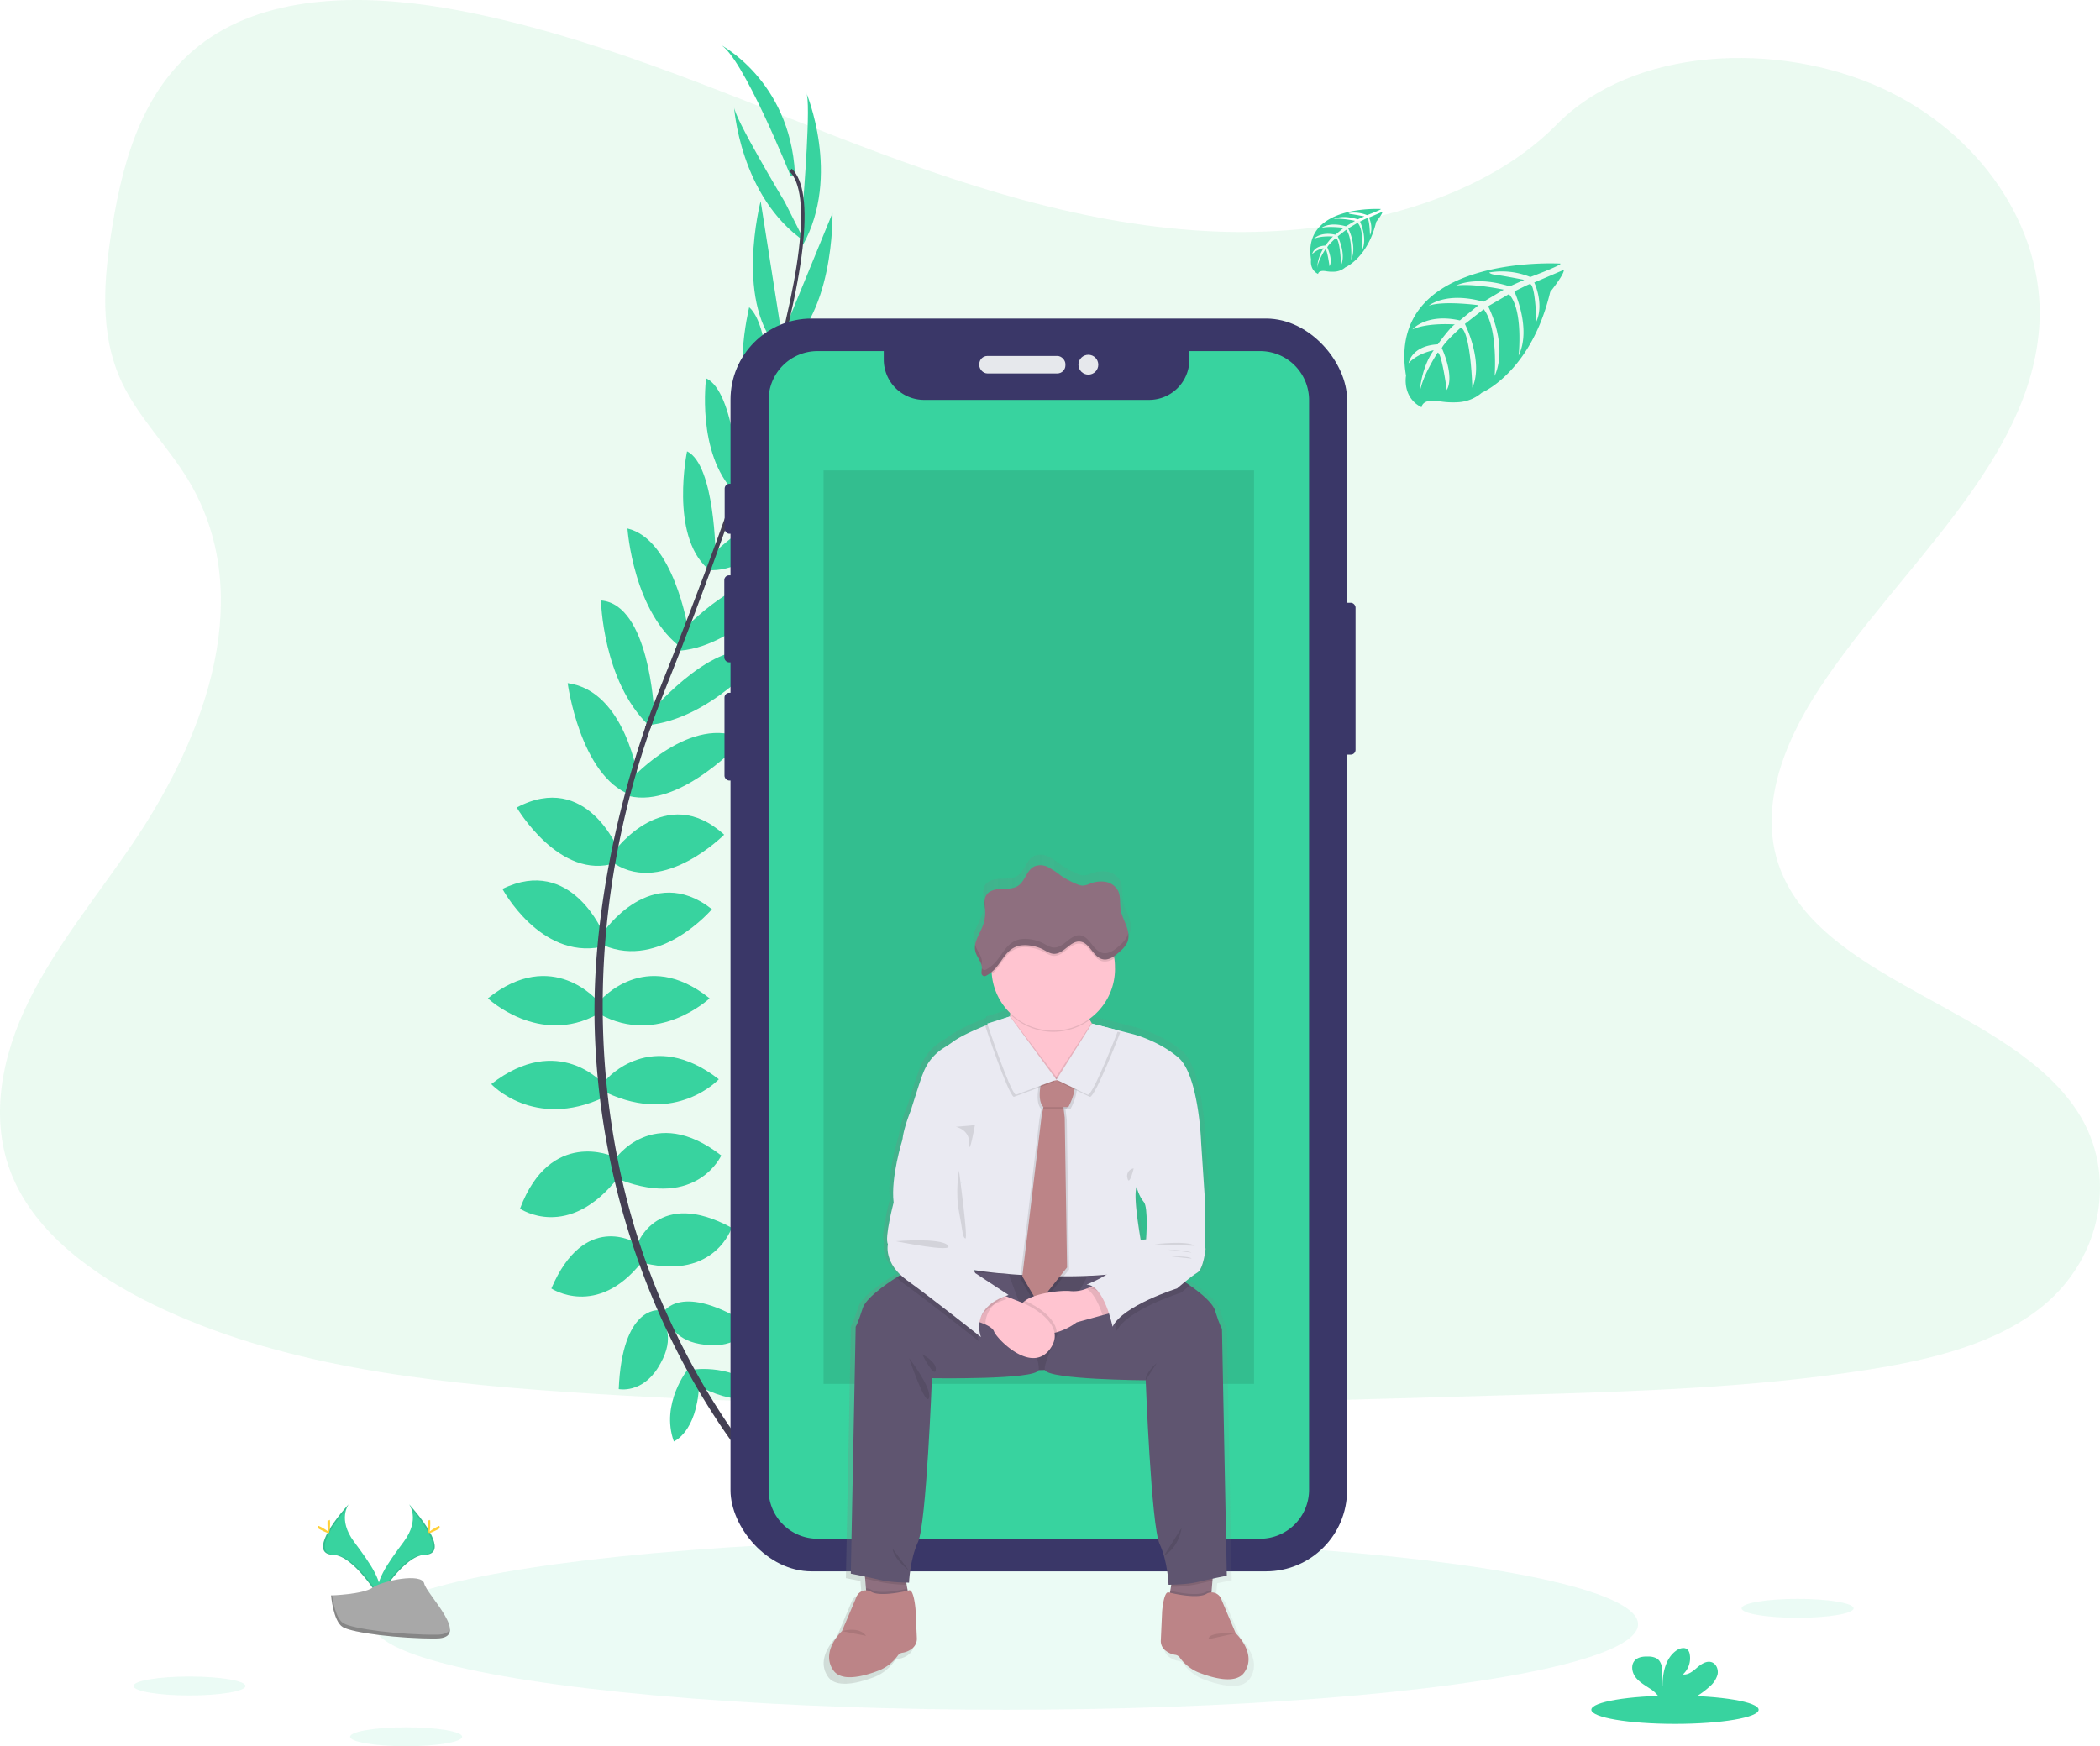 <?xml version="1.0" encoding="UTF-8" standalone="no"?>
<svg
   xmlns:dc="http://purl.org/dc/elements/1.1/"
   xmlns:cc="http://creativecommons.org/ns#"
   xmlns:rdf="http://www.w3.org/1999/02/22-rdf-syntax-ns#"
   xmlns:svg="http://www.w3.org/2000/svg"
   xmlns="http://www.w3.org/2000/svg"
   xmlns:sodipodi="http://sodipodi.sourceforge.net/DTD/sodipodi-0.dtd"
   xmlns:inkscape="http://www.inkscape.org/namespaces/inkscape"
   id="ae7ad495-543d-4c4b-9483-8059c5566fe6"
   data-name="Layer 1"
   width="1009.54"
   height="839.64"
   viewBox="0 0 1009.54 839.64"
   version="1.1"
   sodipodi:docname="bg.svg"
   inkscape:version="0.92.4 (5da689c313, 2019-01-14)">
  <sodipodi:namedview
     pagecolor="#ffffff"
     bordercolor="#666666"
     borderopacity="1"
     objecttolerance="10"
     gridtolerance="10"
     guidetolerance="10"
     inkscape:pageopacity="0"
     inkscape:pageshadow="2"
     inkscape:window-width="1920"
     inkscape:window-height="986"
     id="namedview256"
     showgrid="false"
     inkscape:zoom="0.79499403"
     inkscape:cx="434.63183"
     inkscape:cy="377.68078"
     inkscape:window-x="-11"
     inkscape:window-y="-11"
     inkscape:window-maximized="1"
     inkscape:current-layer="ae7ad495-543d-4c4b-9483-8059c5566fe6" />
  <defs
     id="defs9">
    <linearGradient
       id="f9d7795c-47ab-4264-adf8-fc9a284cd87a"
       x1="491.14"
       y1="640.96"
       x2="698.09"
       y2="640.96"
       gradientUnits="userSpaceOnUse">
      <stop
         offset="0"
         stop-color="gray"
         stop-opacity="0.25"
         id="stop2" />
      <stop
         offset="0.54"
         stop-color="gray"
         stop-opacity="0.12"
         id="stop4" />
      <stop
         offset="1"
         stop-color="gray"
         stop-opacity="0.1"
         id="stop6" />
    </linearGradient>
  </defs>
  <title
     id="title11">personalization</title>
  <path
     d="M681.78,141.58c-64.72-2.25-126.36-23.14-185.22-46S379.4,47.39,316.23,35.28c-40.63-7.79-87.1-8.89-119.83,12.89-31.51,21-41.69,57.15-47.16,90.73-4.12,25.26-6.54,51.85,4.74,75.49,7.84,16.42,21.74,30.22,31.36,45.95,33.47,54.72,9.81,122.2-26.45,175.63-17,25.07-36.75,49-49.88,75.66s-19.2,57.25-7.71,84.47c11.38,27,38.51,47.24,67.9,61.49,59.69,28.95,130,37.23,198.61,41.92,151.83,10.39,304.46,5.89,456.69,1.39,56.34-1.67,112.92-3.36,168.34-12.07,30.78-4.84,62.55-12.51,84.9-31.05,28.36-23.53,35.39-63.37,16.38-92.88-31.88-49.49-120-61.78-142.31-114.89-12.26-29.24.33-61.8,18.16-88.92,38.24-58.16,102.33-109.19,105.7-175.67,2.32-45.66-28.49-91.39-76.13-113-49.93-22.64-119.18-19.8-156,17.69C805.59,128.71,738.93,143.56,681.78,141.58Z"
     id="path13"
     style="fill:#37c871"
     fill="#38d39f"
     opacity="0.1"
     transform="translate(-95.23 -30.18)" />
  <ellipse
     cx="483.49"
     cy="780.99"
     rx="303.97"
     ry="41.12"
     fill="#38d39f"
     opacity="0.1"
     id="ellipse15" />
  <path
     d="M428.24,688.75s21-3.36,33.6,11.48c0,0-9.24,7.28-29.12-2.8Z"
     transform="translate(-95.23 -30.18)"
     fill="#38d39f"
     id="path17" />
  <path
     d="M426,688.42S412.6,705,419.17,723.27c0,0,10.92-4.37,12.11-26.63Z"
     transform="translate(-95.23 -30.18)"
     fill="#38d39f"
     id="path19" />
  <path
     d="M414,661.31s8.4-15.4,42,6.16c0,0-4.48,10.36-19.32,9.52S417.87,669.43,414,661.31Z"
     transform="translate(-95.23 -30.18)"
     fill="#38d39f"
     id="path21" />
  <path
     d="M411.79,660.2s-17.43-2-19.12,37.9c0,0,11.05,2.3,18.9-10.33S416.17,668.08,411.79,660.2Z"
     transform="translate(-95.23 -30.18)"
     fill="#38d39f"
     id="path23" />
  <path
     d="M401.63,628.38s9.8-27.17,45.37-7.85c0,0-8.12,24.93-41.73,17.09Z"
     transform="translate(-95.23 -30.18)"
     fill="#38d39f"
     id="path25" />
  <path
     d="M390.71,587.77s18.48-27.44,51.25-2c0,0-11.48,25.76-48.45,11.76Z"
     transform="translate(-95.23 -30.18)"
     fill="#38d39f"
     id="path27" />
  <path
     d="M386.79,549.13s21.56-25.2,54,0c0,0-20.45,22.12-54,6.44Z"
     transform="translate(-95.23 -30.18)"
     fill="#38d39f"
     id="path29" />
  <path
     d="M383.43,511.61s21.84-26.33,52.93-1.4c0,0-24.65,23.24-52.93,7.56Z"
     transform="translate(-95.23 -30.18)"
     fill="#38d39f"
     id="path31" />
  <path
     d="M385.39,478.28s23-33.88,52.09-10.92c0,0-24.65,29.13-52.09,17.36Z"
     transform="translate(-95.23 -30.18)"
     fill="#38d39f"
     id="path33" />
  <path
     d="M390.71,439.36s24.36-33.6,52.65-7.84c0,0-28.85,29.12-52.65,14Z"
     transform="translate(-95.23 -30.18)"
     fill="#38d39f"
     id="path35" />
  <path
     d="M398.84,404.57s28.83-31.57,54-19c0,0-30.06,33.53-55.26,27.37Z"
     transform="translate(-95.23 -30.18)"
     fill="#38d39f"
     id="path37" />
  <path
     d="M408.91,371.6s33.33-38.65,52.65-25.77c0,0-24.52,30-55,33.05Z"
     transform="translate(-95.23 -30.18)"
     fill="#38d39f"
     id="path39" />
  <path
     d="M423.46,333.34s29.14-31.58,50.42-23.74c0,0-24.92,32.77-54.33,33.61Z"
     transform="translate(-95.23 -30.18)"
     fill="#38d39f"
     id="path41" />
  <path
     d="M436.64,297.56s32.2-30.24,46.2-24.92c0,0-23.24,33.6-47.6,31.64Z"
     transform="translate(-95.23 -30.18)"
     fill="#38d39f"
     id="path43" />
  <path
     d="M449.52,264.52s27.72-36.12,42.84-33.32c0,0-16.8,32.2-42.84,37Z"
     transform="translate(-95.23 -30.18)"
     fill="#38d39f"
     id="path45" />
  <path
     d="M463.49,220s24.51-27.7,37.74-27.63c0,0-19.34,37-38.74,36.66Z"
     transform="translate(-95.23 -30.18)"
     fill="#38d39f"
     id="path47" />
  <path
     d="M471.78,190.31l23.66-57.68s1.19,52.14-26.68,68.38Z"
     transform="translate(-95.23 -30.18)"
     fill="#38d39f"
     id="path49" />
  <path
     d="M481.38,126.7s3.92-48.16,1.4-52.08c0,0,16.93,40-1.56,73.36Z"
     transform="translate(-95.23 -30.18)"
     fill="#38d39f"
     id="path51" />
  <path
     d="M400.72,627.73s-24.55-15.21-40.43,22c0,0,21.84,14.5,43.31-12.51Z"
     transform="translate(-95.23 -30.18)"
     fill="#38d39f"
     id="path53" />
  <path
     d="M389.93,586.22s-30.1-13.73-44.71,25.12c0,0,23.26,16,47.45-15.3Z"
     transform="translate(-95.23 -30.18)"
     fill="#38d39f"
     id="path55" />
  <path
     d="M385.39,551.44s-21.56-25.2-54,0c0,0,20.44,22.12,54,6.44Z"
     transform="translate(-95.23 -30.18)"
     fill="#38d39f"
     id="path57" />
  <path
     d="M382.7,511.61s-21.85-26.33-52.93-1.4c0,0,24.64,23.24,52.93,7.56Z"
     transform="translate(-95.23 -30.18)"
     fill="#38d39f"
     id="path59" />
  <path
     d="M385.39,479.24s-15.32-37.95-48.62-21.63c0,0,18,33.66,47.27,27.93Z"
     transform="translate(-95.23 -30.18)"
     fill="#38d39f"
     id="path61" />
  <path
     d="M392.64,439.17s-15.22-38.61-49-20.71c0,0,20.68,35.39,47.5,26.68Z"
     transform="translate(-95.23 -30.18)"
     fill="#38d39f"
     id="path63" />
  <path
     d="M402.08,404.77s-6-42.34-33.95-46.13c0,0,5.93,44.64,30.22,53.75Z"
     transform="translate(-95.23 -30.18)"
     fill="#38d39f"
     id="path65" />
  <path
     d="M409.63,371.67s-2.35-51-25.5-52.77c0,0,.78,38.7,22.89,60Z"
     transform="translate(-95.23 -30.18)"
     fill="#38d39f"
     id="path67" />
  <path
     d="M425.87,331.88s-6.91-42.4-29-47.59c0,0,2.74,41.07,26.81,58Z"
     transform="translate(-95.23 -30.18)"
     fill="#38d39f"
     id="path69" />
  <path
     d="M439.26,297.87s-.24-44.18-13.74-50.67c0,0-8.37,40,9.83,56.31Z"
     transform="translate(-95.23 -30.18)"
     fill="#38d39f"
     id="path71" />
  <path
     d="M450.55,264s-1.9-45.5-15.87-51.91c0,0-4.79,36,13.77,54.88Z"
     transform="translate(-95.23 -30.18)"
     fill="#38d39f"
     id="path73" />
  <path
     d="M465.45,223.6s-.09-37-10.07-45.68c0,0-9.92,40.54,4.86,53.12Z"
     transform="translate(-95.23 -30.18)"
     fill="#38d39f"
     id="path75" />
  <path
     d="M470.6,188.49l-9.7-61.59s-13.2,50.47,10.16,72.7Z"
     transform="translate(-95.23 -30.18)"
     fill="#38d39f"
     id="path77" />
  <path
     d="M472.5,127.28s-24.93-41.39-24.41-46c0,0,2.64,43.4,34,65Z"
     transform="translate(-95.23 -30.18)"
     fill="#38d39f"
     id="path79" />
  <path
     d="M475.42,115.06S451.9,56.25,441.26,51.49c0,0,33.6,17.08,36.12,61.89Z"
     transform="translate(-95.23 -30.18)"
     fill="#38d39f"
     id="path81" />
  <path
     d="M462.36,229.35l-1.61-.49c19.85-64.73,24.81-106,13.95-116.34l1.16-1.22C487.36,122.21,482.7,163,462.36,229.35Z"
     transform="translate(-95.23 -30.18)"
     fill="#444053"
     id="path83" />
  <path
     d="M407.7,380.87l-2.37-.84c2.1-5.93,4.37-11.95,6.75-17.89,20.72-51.64,38.36-99.67,49.67-136.55l2.07-1c-11.33,36.95-28.65,86.83-49.4,138.53C412.05,369,409.79,375,407.7,380.87Z"
     transform="translate(-95.23 -30.18)"
     fill="#444053"
     id="path85" />
  <path
     d="M457.79,737.2c-.32-.36-32.5-36.58-54.92-98.44A364.43,364.43,0,0,1,381.17,526c-1.54-48.13,8.56-101.87,25.86-150.68l1.88,2.2c-38.83,109.56-23.4,203.45-2.94,260,22.2,61.29,54,97.13,54.32,97.48Z"
     transform="translate(-95.23 -30.18)"
     fill="#444053"
     id="path87" />
  <rect
     x="642.8"
     y="289.82"
     width="8.86"
     height="73.02"
     rx="2.29"
     ry="2.29"
     fill="#3a3768"
     id="rect89" />
  <rect
     x="348.37"
     y="232.61"
     width="4.97"
     height="24.04"
     rx="2.29"
     ry="2.29"
     fill="#3a3768"
     id="rect91" />
  <rect
     x="348.19"
     y="276.63"
     width="5.6"
     height="41.84"
     rx="2.29"
     ry="2.29"
     fill="#3a3768"
     id="rect93" />
  <rect
     x="348.28"
     y="333.11"
     width="5.33"
     height="42.2"
     rx="2.29"
     ry="2.29"
     fill="#3a3768"
     id="rect95" />
  <rect
     x="351.18"
     y="153.17"
     width="296.4"
     height="602.39"
     rx="38.99"
     ry="38.99"
     fill="#3a3768"
     id="rect97" />
  <path
     d="M701,199H667v4.09a19.38,19.38,0,0,1-19.39,19.38H539.48a19.38,19.38,0,0,1-19.39-19.38V199H488.26a23.54,23.54,0,0,0-23.54,23.54V746.51a23.54,23.54,0,0,0,23.54,23.54H701a23.54,23.54,0,0,0,23.54-23.54V222.58A23.54,23.54,0,0,0,701,199Z"
     transform="translate(-95.23 -30.18)"
     fill="#38d39f"
     id="path99" />
  <rect
     x="470.79"
     y="171.16"
     width="41.39"
     height="8.4"
     rx="3.87"
     ry="3.87"
     fill="#e6e8ec"
     id="rect101" />
  <circle
     cx="523.21"
     cy="175.36"
     r="4.77"
     fill="#e6e8ec"
     id="circle103" />
  <path
     d="M845.43,156.93s-84.2-5.08-74.28,53.92c0,0-2,10.43,7.48,15.16,0,0,.15-4.37,8.64-2.88a39.5,39.5,0,0,0,9.15.44A19.06,19.06,0,0,0,807.6,219h0s23.67-9.78,32.87-48.46c0,0,6.81-8.44,6.54-10.61L832.8,166s4.86,10.25,1,18.77c0,0-.46-18.4-3.19-18-.55.08-7.38,3.55-7.38,3.55s8.35,17.85,2.05,30.83c0,0,2.39-22-4.66-29.54l-10,5.84s9.76,18.44,3.14,33.49c0,0,1.7-23.08-5.25-32.07l-9.06,7.07s9.17,18.17,3.58,30.65c0,0-.73-26.86-5.54-28.89,0,0-7.93,7-9.14,9.86,0,0,6.28,13.2,2.38,20.16,0,0-2.39-17.9-4.35-18,0,0-7.9,11.86-8.72,20,0,0,.34-12.09,6.81-21.12,0,0-7.64,1.31-12.1,6.26,0,0,1.23-8.38,14.05-9.12,0,0,6.53-9,8.27-9.54,0,0-12.74-1.07-20.47,2.36,0,0,6.8-7.91,22.81-4.31l8.95-7.31s-16.78-2.29-23.9.24c0,0,8.19-7,26.31-1.9l9.74-5.82s-14.31-3.08-22.83-2c0,0,9-4.85,25.69.41l7-3.13s-10.48-2.06-13.55-2.39-3.23-1.17-3.23-1.17a36.35,36.35,0,0,1,19.69,2.19S845.68,157.86,845.43,156.93Z"
     transform="translate(-95.23 -30.18)"
     fill="#38d39f"
     id="path105" />
  <path
     d="M759.06,130.69s-38-2.29-33.56,24.37c0,0-.89,4.71,3.38,6.85,0,0,.07-2,3.91-1.31a17.51,17.51,0,0,0,4.13.2,8.56,8.56,0,0,0,5.05-2.08h0s10.7-4.42,14.86-21.9c0,0,3.07-3.81,2.95-4.79l-6.42,2.74s2.19,4.63.47,8.48c0,0-.21-8.31-1.44-8.12-.25,0-3.34,1.61-3.34,1.61s3.78,8.07.93,13.93c0,0,1.08-9.94-2.11-13.35L743.35,140s4.41,8.33,1.42,15.13c0,0,.77-10.43-2.37-14.49l-4.09,3.2s4.14,8.21,1.62,13.85c0,0-.34-12.14-2.51-13.06,0,0-3.58,3.16-4.13,4.46,0,0,2.84,6,1.08,9.11,0,0-1.08-8.09-2-8.13,0,0-3.57,5.36-3.94,9a19.52,19.52,0,0,1,3.08-9.54,10.76,10.76,0,0,0-5.47,2.83s.56-3.79,6.35-4.12c0,0,3-4.07,3.74-4.32,0,0-5.76-.48-9.25,1.07,0,0,3.07-3.57,10.3-1.95l4-3.3s-7.59-1-10.8.11c0,0,3.7-3.16,11.89-.86l4.4-2.63s-6.47-1.39-10.32-.89c0,0,4.07-2.19,11.61.18l3.15-1.41s-4.74-.93-6.13-1.08-1.46-.53-1.46-.53a16.39,16.39,0,0,1,8.9,1S759.18,131.11,759.06,130.69Z"
     transform="translate(-95.23 -30.18)"
     fill="#38d39f"
     id="path107" />
  <rect
     x="395.91"
     y="226.18"
     width="206.95"
     height="439.24"
     opacity="0.1"
     id="rect109" />
  <path
     d="M691.75,818.22s-4.88-11.36-7.06-16.6c-1.23-3-3.31-3.5-4.9-3.43l.09-1,.39-4.73.08-1c3.77-.79,7-1.41,7-1.41L685,668.73s-1-1.28-3.42-9c-1.2-3.85-7-8.58-12.42-12.35-.85-.59-1.68-1.15-2.5-1.69a62.39,62.39,0,0,1,6.21-4.58c3.08-1.79,4.1-12,4.1-12l-.51,1c.51-1,0-27.07,0-27.07l-1.8-27.06s-1.28-32.17-11.28-40.6S640.75,524,640.75,524l-7-1.8h0l-12.9-3.31c-.36-.59-.71-1.21-1-1.86-.13-.25-.25-.51-.37-.77a30.2,30.2,0,0,0,12.75-24.65,29.73,29.73,0,0,0-.39-4.84c0-.3-.11-.61-.17-.91a25.2,25.2,0,0,0,3-2.41,13.63,13.63,0,0,0,3.66-4.49h0a7.57,7.57,0,0,0,.34-1.05c0-.1,0-.2.06-.31s.09-.53.12-.8c0-.1,0-.2,0-.3,0-.29,0-.59,0-.88,0-.07,0-.14,0-.22,0-.33-.05-.66-.1-1a.13.13,0,0,0,0-.06h0a17.21,17.21,0,0,0-.9-3.4c-1-2.58-2.3-5-2.77-7.75-.58-3.25.09-6.8-1.46-9.72a8.67,8.67,0,0,0-6.09-4.19,14.35,14.35,0,0,0-7.52.86,10.7,10.7,0,0,1-3.71,1,7.75,7.75,0,0,1-2.71-.66,40.19,40.19,0,0,1-8.4-4.51,40.22,40.22,0,0,0-6-3.92,8.12,8.12,0,0,0-6.92-.28c-3.7,1.88-4.4,7.12-7.84,9.43-2.37,1.6-5.46,1.44-8.32,1.54s-6.1.81-7.51,3.29c-1,1.72-.76,3.77-.57,5.78l.06.68c0,.24,0,.49.06.73a18.37,18.37,0,0,1-1.13,7.56c-1.38,3.66-4,7.27-3.91,11h0a7.66,7.66,0,0,0,.23,1.76,8.45,8.45,0,0,0,.28.85h0a37.24,37.24,0,0,0,1.85,3.61l.09.16c.07.14.14.28.2.42s.18.38.25.57.08.19.11.28.13.37.18.56a5.36,5.36,0,0,1,.21,1.74,16.2,16.2,0,0,0-.19,2.29,1.68,1.68,0,0,0,1.34,1.63,2.23,2.23,0,0,0,1.16-.36,18.57,18.57,0,0,0,2.55-1.75c0,.32,0,.64.06,1a30.26,30.26,0,0,0,9.09,18.83c0,.31,0,.63-.07,1s-.05.72-.07,1.09h0l-11.2,3.52s.06.2.18.54l-1.18.47h0c-5.81,2.35-12.28,5.27-15.9,7.92-1.6,1.16-3.06,2.11-4.37,2.9a25,25,0,0,0-10.36,12.55l-.15.38c-1,2.29-5.9,17.87-5.9,17.87s-3.59,8.68-4.11,14.3c0,0-5.9,18.63-4.36,30.89,0,0-4.62,17.62-2.82,20.42,0,0-1.84,7.58,6.24,15.21-.59.36-1.23.75-1.9,1.18-6.26,3.94-15.29,10.33-16.83,15.26-2.39,7.67-3.42,9-3.42,9L501.88,789s3.23.62,7,1.4l.08,1,.39,4.72.09,1c-1.59-.07-3.67.48-4.9,3.44-2.19,5.23-7,16.58-7,16.58s-10.77,10-4.24,19.28a6.68,6.68,0,0,0,1,1.16c4.69,4.26,14.69,1.53,21.8-1.25a21.26,21.26,0,0,0,9-7.26,3.42,3.42,0,0,1,2.4-1.33,9.8,9.8,0,0,0,4.47-1.95,6,6,0,0,0,2.46-5,.76.76,0,0,1,0-.15l-.63-14.23s-.77-9.94-3.22-9.3l-.63.15-.17-1h0l-.33-1.93-.17-1,1.36,0s.34-11.24,4.45-20.08S541.9,693,541.9,693s50.87.83,52.57-3.94v0c1,0,2.09,0,3.13-.07,1.71,4.77,49.72,5,49.72,5s2.73,71.49,6.83,80.34a40.82,40.82,0,0,1,2.15,5.86h0a65.41,65.41,0,0,1,2.31,14.21l1.36,0-.18,1-.33,1.92-.17,1-.65-.15c-2.43-.63-3.2,9.31-3.2,9.31l-.65,14.32a5.81,5.81,0,0,0,2.38,5,10,10,0,0,0,4.55,2,3.34,3.34,0,0,1,2.4,1.32,21.32,21.32,0,0,0,9,7.26c7.68,3,18.72,5.93,22.82.1C702.52,828.18,691.75,818.22,691.75,818.22ZM562.45,639.88v0l.12,0ZM642.8,599s1.29,4.85,3.59,7.4,1.16,18.39,1.16,18.39a14.2,14.2,0,0,0-2.68.43C643.1,614.69,641.47,603,642.8,599Z"
     transform="translate(-95.23 -30.18)"
     fill="url(#f9d7795c-47ab-4264-adf8-fc9a284cd87a)"
     id="path111" />
  <polygon
     points="436.96 768.43 416.85 770.43 416.29 763.7 415.9 759.07 415.35 752.3 434.35 753.3 435.86 761.99 436.18 763.88 436.19 763.88 436.96 768.43"
     fill="#8e6f7f"
     id="polygon113" />
  <polygon
     points="583.41 753.31 582.86 760.07 582.48 764.7 581.91 771.43 561.79 769.43 562.59 764.88 562.9 763 564.41 754.31 583.41 753.31"
     fill="#8e6f7f"
     id="polygon115" />
  <path
     d="M657.33,686.1l-59.8,2.81q-4.08.2-8.16,0l-57.13-2.8V640.85H657.33Z"
     transform="translate(-95.23 -30.18)"
     fill="#5f5570"
     id="path117" />
  <path
     d="M657.33,686.1l-59.8,2.81q-4.08.2-8.16,0l-57.13-2.8V640.85H657.33Z"
     transform="translate(-95.23 -30.18)"
     opacity="0.1"
     id="path119" />
  <path
     d="M580.75,518.91s-19.92,6.69-27.42,12.19c-1.56,1.14-3,2.08-4.26,2.85A24.4,24.4,0,0,0,539,546.23c-.05.14-.1.26-.15.37-1,2.25-5.75,17.5-5.75,17.5s-3.5,8.5-4,14,28.5,20.25,28.5,20.25-14,30.5-7.75,38.25,97.5,11.5,95.5,0-5.5-30.5-3.75-35.75l31-22.5s-1.25-31.5-11-39.75-22-11.25-22-11.25l-19.41-5s-6.84,17-14.34,19.25S581.92,533.46,580.75,518.91Z"
     transform="translate(-95.23 -30.18)"
     fill="#eaeaf2"
     id="path121" />
  <path
     d="M608.73,547.54s-8.46,7.06-12.9,0c0,0-4,11.94,0,15.94l-.15.81-.71,3.56-9.26,77L593.33,658,607.2,640.6l-1.12-72-.5-4.13-.12-1h2.37S614.12,552.6,608.73,547.54Z"
     transform="translate(-95.23 -30.18)"
     opacity="0.1"
     id="path123" />
  <path
     d="M610.73,547.54s-8.46,7.06-12.9,0c0,0-4,11.94,0,15.94l-.15.81-.71,3.56-9.26,77L595.33,658,609.2,640.6l-1.12-72-.5-4.13-.12-1h2.37S616.12,552.6,610.73,547.54Z"
     transform="translate(-95.23 -30.18)"
     opacity="0.1"
     id="path125" />
  <polygon
     points="512.97 609.43 499.1 626.8 491.46 613.72 500.73 536.68 501.44 533.12 501.6 532.3 502.85 529.06 511.23 532.3 511.35 533.3 511.85 537.43 512.97 609.43"
     fill="#bc8487"
     id="polygon127" />
  <path
     d="M531.09,792.16a67.93,67.93,0,0,1-12.85-1.31c-2.09-.52-4.71-1.1-7.1-1.61l-.56-6.77,19,1Z"
     transform="translate(-95.23 -30.18)"
     opacity="0.1"
     id="path129" />
  <path
     d="M594.48,689c-1.66,4.67-51.24,3.85-51.24,3.85s-2.66,70-6.66,78.67-4.34,19.66-4.34,19.66-8.66,0-14-1.33-14-3-14-3l2.34-118.75s1-1.25,3.33-8.76c1.5-4.83,10.3-11.09,16.39-15,3.4-2.14,5.94-3.54,5.94-3.54l29.58,1.2,18.26.74S596.15,684.33,594.48,689Z"
     transform="translate(-95.23 -30.18)"
     fill="#5f5570"
     id="path131" />
  <path
     d="M532.2,798.6l-20.12,2-.57-6.73a6,6,0,0,1,2.19.48c3.67,2.64,14.16.54,17.71-.3h0Z"
     transform="translate(-95.23 -30.18)"
     opacity="0.1"
     id="path133" />
  <path
     d="M536,818.05a5.87,5.87,0,0,1-2.41,4.89,9.55,9.55,0,0,1-4.35,1.91,3.25,3.25,0,0,0-2.33,1.3,20.87,20.87,0,0,1-8.8,7.11c-6.93,2.72-16.68,5.39-21.25,1.22a6.32,6.32,0,0,1-1-1.13c-6.37-9.12,4.13-18.88,4.13-18.88s4.74-11.12,6.87-16.24a5,5,0,0,1,6.87-2.88c4,2.88,16.13.12,18.5-.49s3.13,9.11,3.13,9.11L536,817.9A.76.76,0,0,0,536,818.05Z"
     transform="translate(-95.23 -30.18)"
     fill="#bc8487"
     id="path135" />
  <path
     d="M678.65,783.48l-.56,6.76c-2.39.51-5,1.09-7.11,1.61a68.11,68.11,0,0,1-12.84,1.32l1.51-8.69Z"
     transform="translate(-95.23 -30.18)"
     opacity="0.1"
     id="path137" />
  <path
     d="M685,787.85s-8.66,1.67-14,3-14,1.33-14,1.33-.33-11-4.33-19.66S646,693.85,646,693.85s-46.78-.27-48.45-4.94,20.39-45,20.39-45l13.45-.7L657,641.85s5,2.72,10.24,6.39,10.93,8.33,12.1,12.1c2.33,7.51,3.33,8.76,3.33,8.76Z"
     transform="translate(-95.23 -30.18)"
     fill="#5f5570"
     id="path139" />
  <path
     d="M677.71,794.87l-.56,6.73-20.13-2,.8-4.55c3.55.85,14,2.94,17.7.3A6,6,0,0,1,677.71,794.87Z"
     transform="translate(-95.23 -30.18)"
     opacity="0.1"
     id="path141" />
  <path
     d="M675.52,796.35a5,5,0,0,1,6.88,2.88c2.12,5.12,6.87,16.25,6.87,16.25s10.5,9.75,4.13,18.87c-4,5.72-14.76,2.85-22.24-.09a20.74,20.74,0,0,1-8.8-7.11,3.26,3.26,0,0,0-2.34-1.3,9.81,9.81,0,0,1-4.44-2,5.72,5.72,0,0,1-2.31-4.88l.63-14s.75-9.73,3.12-9.12S671.52,799.23,675.52,796.35Z"
     transform="translate(-95.23 -30.18)"
     fill="#bc8487"
     id="path143" />
  <path
     d="M623.83,527.35l-20.19,21.4-.56.6-.73-.43c-4.22-2.5-25.33-15.24-23.52-19.07,1-2.18,1.59-6.72,1.9-10.63,0-.47.06-.93.1-1.38.2-3.09.25-5.49.25-5.49s38-6.5,36.5,0c-.61,2.63.3,5.59,1.59,8.18.38.75.8,1.46,1.21,2.13A33,33,0,0,0,623.83,527.35Z"
     transform="translate(-95.23 -30.18)"
     fill="#ffc4d0"
     id="path145" />
  <path
     d="M619.17,520.53a29.65,29.65,0,0,1-38.34-2.69c.2-3.09.25-5.49.25-5.49s38-6.5,36.5,0C617,515,617.88,517.94,619.17,520.53Z"
     transform="translate(-95.23 -30.18)"
     opacity="0.1"
     id="path147" />
  <path
     d="M631.24,495.64A29.67,29.67,0,0,1,572,498.46q-.12-1.4-.12-2.82a29.67,29.67,0,1,1,59.33,0Z"
     transform="translate(-95.23 -30.18)"
     fill="#ffc4d0"
     id="path149" />
  <path
     d="M630.87,490.9a7.1,7.1,0,0,1-5.58,1.51c-4.58-1-6.15-8-10.83-8.48s-7.79,6-12.53,5.87c-2-.05-3.8-1.36-5.64-2.27-3.22-1.59-8.52-2.56-12-1.36-5.23,1.79-7,6.63-10.34,10.48a15.25,15.25,0,0,1-1.87,1.81q-.12-1.4-.12-2.82a29.67,29.67,0,0,1,59-4.74Z"
     transform="translate(-95.23 -30.18)"
     opacity="0.1"
     id="path151" />
  <path
     d="M596.29,486.54c1.84.9,3.6,2.22,5.64,2.27,4.73.12,7.82-6.39,12.52-5.88s6.25,7.45,10.85,8.48c3.09.7,6-1.61,8.31-3.76a13.23,13.23,0,0,0,3.57-4.39c1-2.48.48-5.34-.45-7.86s-2.24-4.94-2.7-7.59c-.56-3.18.09-6.66-1.42-9.52a8.43,8.43,0,0,0-5.94-4.1,14,14,0,0,0-7.33.83,10.37,10.37,0,0,1-3.61,1,7.64,7.64,0,0,1-2.65-.65,39.13,39.13,0,0,1-8.18-4.41,38.35,38.35,0,0,0-5.83-3.84,7.86,7.86,0,0,0-6.74-.27c-3.6,1.84-4.29,7-7.64,9.23-2.31,1.56-5.32,1.4-8.1,1.51s-6,.78-7.32,3.21c-1.18,2.09-.59,4.66-.44,7.05a18.1,18.1,0,0,1-1.11,7.4c-1.55,4.14-4.7,8.22-3.58,12.5.73,2.81,3.25,5.14,3.1,8a15.25,15.25,0,0,0-.19,2.23,1.65,1.65,0,0,0,1.31,1.6,2,2,0,0,0,1.12-.36,16.72,16.72,0,0,0,4.41-3.57c3.38-3.86,5.13-8.69,10.36-10.48C587.78,484,593.07,484.94,596.29,486.54Z"
     transform="translate(-95.23 -30.18)"
     fill="#8e6f7f"
     id="path153" />
  <path
     d="M630.7,661.1l-5.4,1.47L612.83,666a30.13,30.13,0,0,1-9.59,4.77c-7.63,1.93-12.56-2.27-16.66-8.77-1.65-2.6-.82-4.68,1.34-6.31,5.2-3.93,18.06-5.21,22-4.69a16.46,16.46,0,0,0,7.59-1.18,29.4,29.4,0,0,0,4.91-2.32Z"
     transform="translate(-95.23 -30.18)"
     fill="#ffc4d0"
     id="path155" />
  <path
     d="M630.7,661.1l-5.4,1.47c-1.55-4.67-4.1-10.53-7.75-12.78a29.4,29.4,0,0,0,4.91-2.32Z"
     transform="translate(-95.23 -30.18)"
     opacity="0.1"
     id="path157" />
  <path
     d="M667.22,648.24c-2.24,1.81-4.14,3.46-4.14,3.46s-26,8.15-31,18.4c0,0-4-20-12.5-20.25,0,0,9.15-3.59,11.79-6.66L657,641.85S662,644.57,667.22,648.24Z"
     transform="translate(-95.23 -30.18)"
     opacity="0.1"
     id="path159" />
  <path
     d="M666.83,569.85l5.75,8.5,1.75,26.5s.5,25.5,0,26.5l.5-1s-1,10-4,11.75-9.75,7.6-9.75,7.6-26,8.15-31,18.4c0,0-4-20-12.5-20.25,0,0,12.75-5,12.5-8.25,0,0,9.75-8.75,10.5-11s5.62-2.5,5.62-2.5,1.13-15.5-1.12-18-3.5-7.25-3.5-7.25Z"
     transform="translate(-95.23 -30.18)"
     fill="#eaeaf2"
     id="path161" />
  <path
     d="M603.24,670.74c-7.63,1.93-12.56-2.27-16.66-8.77-1.65-2.6-.82-4.68,1.34-6.31l.78.31S602.45,661.93,603.24,670.74Z"
     transform="translate(-95.23 -30.18)"
     opacity="0.1"
     id="path163" />
  <path
     d="M600.08,678.73c-9,12.5-25.75-4.88-27-8.38-.45-1.27-2.16-2.4-4.13-3.31a44.58,44.58,0,0,0-7.75-2.57l14.88-12.12,2.85,1.14L587.7,657S609.08,666.23,600.08,678.73Z"
     transform="translate(-95.23 -30.18)"
     fill="#ffc4d0"
     id="path165" />
  <path
     d="M578.93,653.49c-8.2,3.9-9.95,9.51-10,13.55a44.58,44.58,0,0,0-7.75-2.57l14.88-12.12Z"
     transform="translate(-95.23 -30.18)"
     opacity="0.1"
     id="path167" />
  <path
     d="M565.83,675.1s-24-19-35.5-27.25a28.12,28.12,0,0,1-4-3.46c3.4-2.14,5.94-3.54,5.94-3.54l29.58,1.2c.79,1.37,1.26,2.3,1.26,2.3l16,10.5C559.83,661.1,565.83,675.1,565.83,675.1Z"
     transform="translate(-95.23 -30.18)"
     opacity="0.1"
     id="path169" />
  <path
     d="M533.83,575.35l-4.75,2.75s-5.75,18.25-4.25,30.25c0,0-4.5,17.25-2.75,20,0,0-2.25,9.25,9.25,17.5s35.5,27.25,35.5,27.25-6-14,13.25-20.25l-16-10.5s-5.37-10.66-10.5-13c0,0-4-4-1.5-6.75s4.5-5.75,4.5-8.5,1-15.75,1-15.75l3-14Z"
     transform="translate(-95.23 -30.18)"
     fill="#eaeaf2"
     id="path171" />
  <path
     d="M606.58,563.47h-9.75a1.29,1.29,0,0,1-.16-.18l.16-.82,1.25-3.24,8.38,3.24Z"
     transform="translate(-95.23 -30.18)"
     opacity="0.1"
     id="path173" />
  <path
     d="M609.73,546.54s-8.46,7.06-12.9,0c0,0-4,11.94,0,15.94h12S615.12,551.6,609.73,546.54Z"
     transform="translate(-95.23 -30.18)"
     fill="#bc8487"
     id="path175" />
  <path
     d="M621.17,523.35l12.6,3.25s-11.94,31-14.57,31l-15.12-7.25Z"
     transform="translate(-95.23 -30.18)"
     opacity="0.1"
     id="path177" />
  <path
     d="M623.83,527.35l-20.19,21.4-.56.6-.73-.43L620,522l.43.71A33,33,0,0,0,623.83,527.35Z"
     transform="translate(-95.23 -30.18)"
     opacity="0.1"
     id="path179" />
  <path
     d="M620.17,522.35l12.6,3.25s-11.94,31-14.57,31l-15.12-7.25Z"
     transform="translate(-95.23 -30.18)"
     fill="#eaeaf2"
     id="path181" />
  <path
     d="M579.75,519.91l-10.92,3.44s10.75,32.5,13.75,34.25l19.5-7.25Z"
     transform="translate(-95.23 -30.18)"
     opacity="0.1"
     id="path183" />
  <path
     d="M603.64,548.75l-.56.6s-26.25-15.25-24.25-19.5c1-2.18,1.59-6.72,1.9-10.63l0-.61Z"
     transform="translate(-95.23 -30.18)"
     opacity="0.1"
     id="path185" />
  <path
     d="M580.75,518.91l-10.92,3.44s10.75,32.5,13.75,34.25l19.5-7.25Z"
     transform="translate(-95.23 -30.18)"
     fill="#eaeaf2"
     id="path187" />
  <path
     d="M554.74,572s6.58,1.17,6.46,8,2.71-8.83,2.71-8.83Z"
     transform="translate(-95.23 -30.18)"
     opacity="0.1"
     id="path189" />
  <path
     d="M556.24,593s-1.83,10.33,0,19.67,1.67,12.5,3.09,13S556.24,593,556.24,593Z"
     transform="translate(-95.23 -30.18)"
     opacity="0.1"
     id="path191" />
  <path
     d="M640.24,592a3.62,3.62,0,0,0-3,4.67C638.08,600.85,640.24,592,640.24,592Z"
     transform="translate(-95.23 -30.18)"
     opacity="0.1"
     id="path193" />
  <path
     d="M525.91,627s21.43-1.83,25,2S525.91,627,525.91,627Z"
     transform="translate(-95.23 -30.18)"
     opacity="0.1"
     id="path195" />
  <path
     d="M650.24,628.45s15.67-1.93,19.34.74"
     transform="translate(-95.23 -30.18)"
     opacity="0.1"
     id="path197" />
  <path
     d="M656.58,631s9.33.33,11.5,1.5"
     transform="translate(-95.23 -30.18)"
     opacity="0.1"
     id="path199" />
  <path
     d="M658.41,634.35s8.5-.33,9.67,1"
     transform="translate(-95.23 -30.18)"
     opacity="0.1"
     id="path201" />
  <path
     d="M538.54,681.35s7.28,3.79,6.54,7.66S538.54,681.35,538.54,681.35Z"
     transform="translate(-95.23 -30.18)"
     opacity="0.1"
     id="path203" />
  <path
     d="M532.24,683.19s11.11,14.41,9.6,19.16S532.24,683.19,532.24,683.19Z"
     transform="translate(-95.23 -30.18)"
     opacity="0.1"
     id="path205" />
  <path
     d="M651.33,685.58s-5.5,4.53-5.35,8.27"
     transform="translate(-95.23 -30.18)"
     opacity="0.1"
     id="path207" />
  <path
     d="M524.33,774.85s0,4.25,7.87,10.5"
     transform="translate(-95.23 -30.18)"
     opacity="0.1"
     id="path209" />
  <path
     d="M663.24,764.85s-.84,8.84-8.5,13.42"
     transform="translate(-95.23 -30.18)"
     opacity="0.1"
     id="path211" />
  <g
     opacity="0.1"
     id="g219">
    <path
       d="M568.83,464.81c0-.69-.12-1.4-.18-2.1a20.17,20.17,0,0,0,.14,4.58A18.64,18.64,0,0,0,568.83,464.81Z"
       transform="translate(-95.23 -30.18)"
       id="path213" />
    <path
       d="M567.24,492.75c.15-2.9-2.37-5.23-3.1-8a2.7,2.7,0,0,1-.08-.41,7.71,7.71,0,0,0,.08,3.41c.59,2.29,2.37,4.25,2.93,6.47C567.12,493.7,567.22,493.23,567.24,492.75Z"
       transform="translate(-95.23 -30.18)"
       id="path215" />
    <path
       d="M637.18,480.26a13.33,13.33,0,0,1-3.57,4.39c-2.33,2.15-5.22,4.46-8.31,3.76-4.59-1-6.17-8-10.85-8.48s-7.79,6-12.52,5.87c-2-.05-3.8-1.36-5.64-2.27-3.22-1.59-8.51-2.56-12-1.36-5.23,1.79-7,6.63-10.36,10.48a16.87,16.87,0,0,1-4.4,3.58,2.12,2.12,0,0,1-1.13.35,1.39,1.39,0,0,1-1.12-.9v.07a15.39,15.39,0,0,0-.19,2.24,1.65,1.65,0,0,0,1.31,1.59,2.12,2.12,0,0,0,1.13-.35,16.87,16.87,0,0,0,4.4-3.58c3.38-3.85,5.13-8.69,10.36-10.48,3.53-1.2,8.82-.23,12,1.36,1.84.91,3.6,2.22,5.64,2.27,4.73.12,7.82-6.39,12.52-5.87s6.26,7.44,10.85,8.48c3.09.7,6-1.61,8.31-3.76a13.33,13.33,0,0,0,3.57-4.39,8.44,8.44,0,0,0,.43-4.54A7.07,7.07,0,0,1,637.18,480.26Z"
       transform="translate(-95.23 -30.18)"
       id="path217" />
  </g>
  <path
     d="M500,814.48s8.17-2.52,11.56,2.26"
     transform="translate(-95.23 -30.18)"
     opacity="0.1"
     id="path221" />
  <path
     d="M689.27,815.48s-13.53-.79-13,2.87"
     transform="translate(-95.23 -30.18)"
     opacity="0.1"
     id="path223" />
  <ellipse
     cx="864.17"
     cy="773.34"
     rx="26.93"
     ry="4.55"
     fill="#38d39f"
     opacity="0.1"
     id="ellipse225" />
  <ellipse
     cx="91.09"
     cy="810.68"
     rx="26.93"
     ry="4.55"
     fill="#38d39f"
     opacity="0.1"
     id="ellipse227" />
  <ellipse
     cx="195.26"
     cy="835.09"
     rx="26.93"
     ry="4.55"
     fill="#38d39f"
     opacity="0.1"
     id="ellipse229" />
  <ellipse
     cx="805.22"
     cy="822.1"
     rx="40.21"
     ry="6.8"
     fill="#38d39f"
     id="ellipse231" />
  <path
     d="M917.08,841.16a11.71,11.71,0,0,0,3.83-5.79c.5-2.29-.48-5-2.68-5.89-2.46-.94-5.09.77-7.08,2.49s-4.28,3.69-6.89,3.32a10.48,10.48,0,0,0,3.25-9.81,4.13,4.13,0,0,0-.91-2c-1.36-1.46-3.84-.84-5.47.32-5.2,3.65-6.65,10.72-6.68,17.07-.53-2.29-.08-4.68-.1-7s-.65-5-2.64-6.23a7.94,7.94,0,0,0-4-.94c-2.34-.09-4.94.15-6.54,1.86-2,2.12-1.46,5.68.26,8s4.35,3.81,6.77,5.42a15,15,0,0,1,4.83,4.61,4.16,4.16,0,0,1,.36.83H908A41.06,41.06,0,0,0,917.08,841.16Z"
     transform="translate(-95.23 -30.18)"
     fill="#38d39f"
     id="path233" />
  <path
     d="M291.88,753.45s5.5,7.19-2.53,18-14.65,20-12,26.77c0,0,12.12-20.15,22-20.43S302.73,765.57,291.88,753.45Z"
     transform="translate(-95.23 -30.18)"
     fill="#38d39f"
     id="path235" />
  <path
     d="M291.88,753.45a8.83,8.83,0,0,1,1.12,2.26c9.62,11.3,14.75,21.85,5.5,22.11-8.61.25-18.94,15.65-21.42,19.54.08.3.18.59.29.89,0,0,12.12-20.15,22-20.43S302.73,765.57,291.88,753.45Z"
     transform="translate(-95.23 -30.18)"
     opacity="0.1"
     id="path237" />
  <path
     d="M302.09,762.61c0,2.53-.28,4.58-.63,4.58s-.63-2.05-.63-4.58.35-1.34.7-1.34S302.09,760.08,302.09,762.61Z"
     transform="translate(-95.23 -30.18)"
     fill="#ffd037"
     id="path239" />
  <path
     d="M305.6,765.63c-2.22,1.21-4.16,1.94-4.32,1.63s1.49-1.54,3.71-2.75,1.35-.33,1.51,0S307.82,764.42,305.6,765.63Z"
     transform="translate(-95.23 -30.18)"
     fill="#ffd037"
     id="path241" />
  <path
     d="M262.87,753.45s-5.5,7.19,2.53,18,14.65,20,12,26.77c0,0-12.11-20.15-22-20.43S252,765.57,262.87,753.45Z"
     transform="translate(-95.23 -30.18)"
     fill="#38d39f"
     id="path243" />
  <path
     d="M262.87,753.45a9,9,0,0,0-1.13,2.26c-9.62,11.3-14.74,21.85-5.5,22.11,8.62.25,18.95,15.65,21.43,19.54a7.76,7.76,0,0,1-.3.89s-12.11-20.15-22-20.43S252,765.57,262.87,753.45Z"
     transform="translate(-95.23 -30.18)"
     opacity="0.1"
     id="path245" />
  <path
     d="M252.65,762.61c0,2.53.29,4.58.64,4.58s.63-2.05.63-4.58-.35-1.34-.7-1.34S252.65,760.08,252.65,762.61Z"
     transform="translate(-95.23 -30.18)"
     fill="#ffd037"
     id="path247" />
  <path
     d="M249.15,765.63c2.22,1.21,4.15,1.94,4.32,1.63s-1.5-1.54-3.72-2.75-1.34-.33-1.51,0S246.93,764.42,249.15,765.63Z"
     transform="translate(-95.23 -30.18)"
     fill="#ffd037"
     id="path249" />
  <path
     d="M254.4,797.31s15.36-.48,20-3.77,23.63-7.24,24.77-1.95,23.09,26.29,5.75,26.43-40.3-2.7-44.92-5.51S254.4,797.31,254.4,797.31Z"
     transform="translate(-95.23 -30.18)"
     fill="#a8a8a8"
     id="path251" />
  <path
     d="M305.22,816.18c-17.34.14-40.3-2.7-44.92-5.51-3.51-2.15-4.92-9.84-5.39-13.38l-.51,0s1,12.38,5.59,15.2,27.58,5.65,44.92,5.51c5,0,6.73-1.82,6.64-4.46C310.85,815.16,308.94,816.15,305.22,816.18Z"
     transform="translate(-95.23 -30.18)"
     opacity="0.2"
     id="path253" />
</svg>
